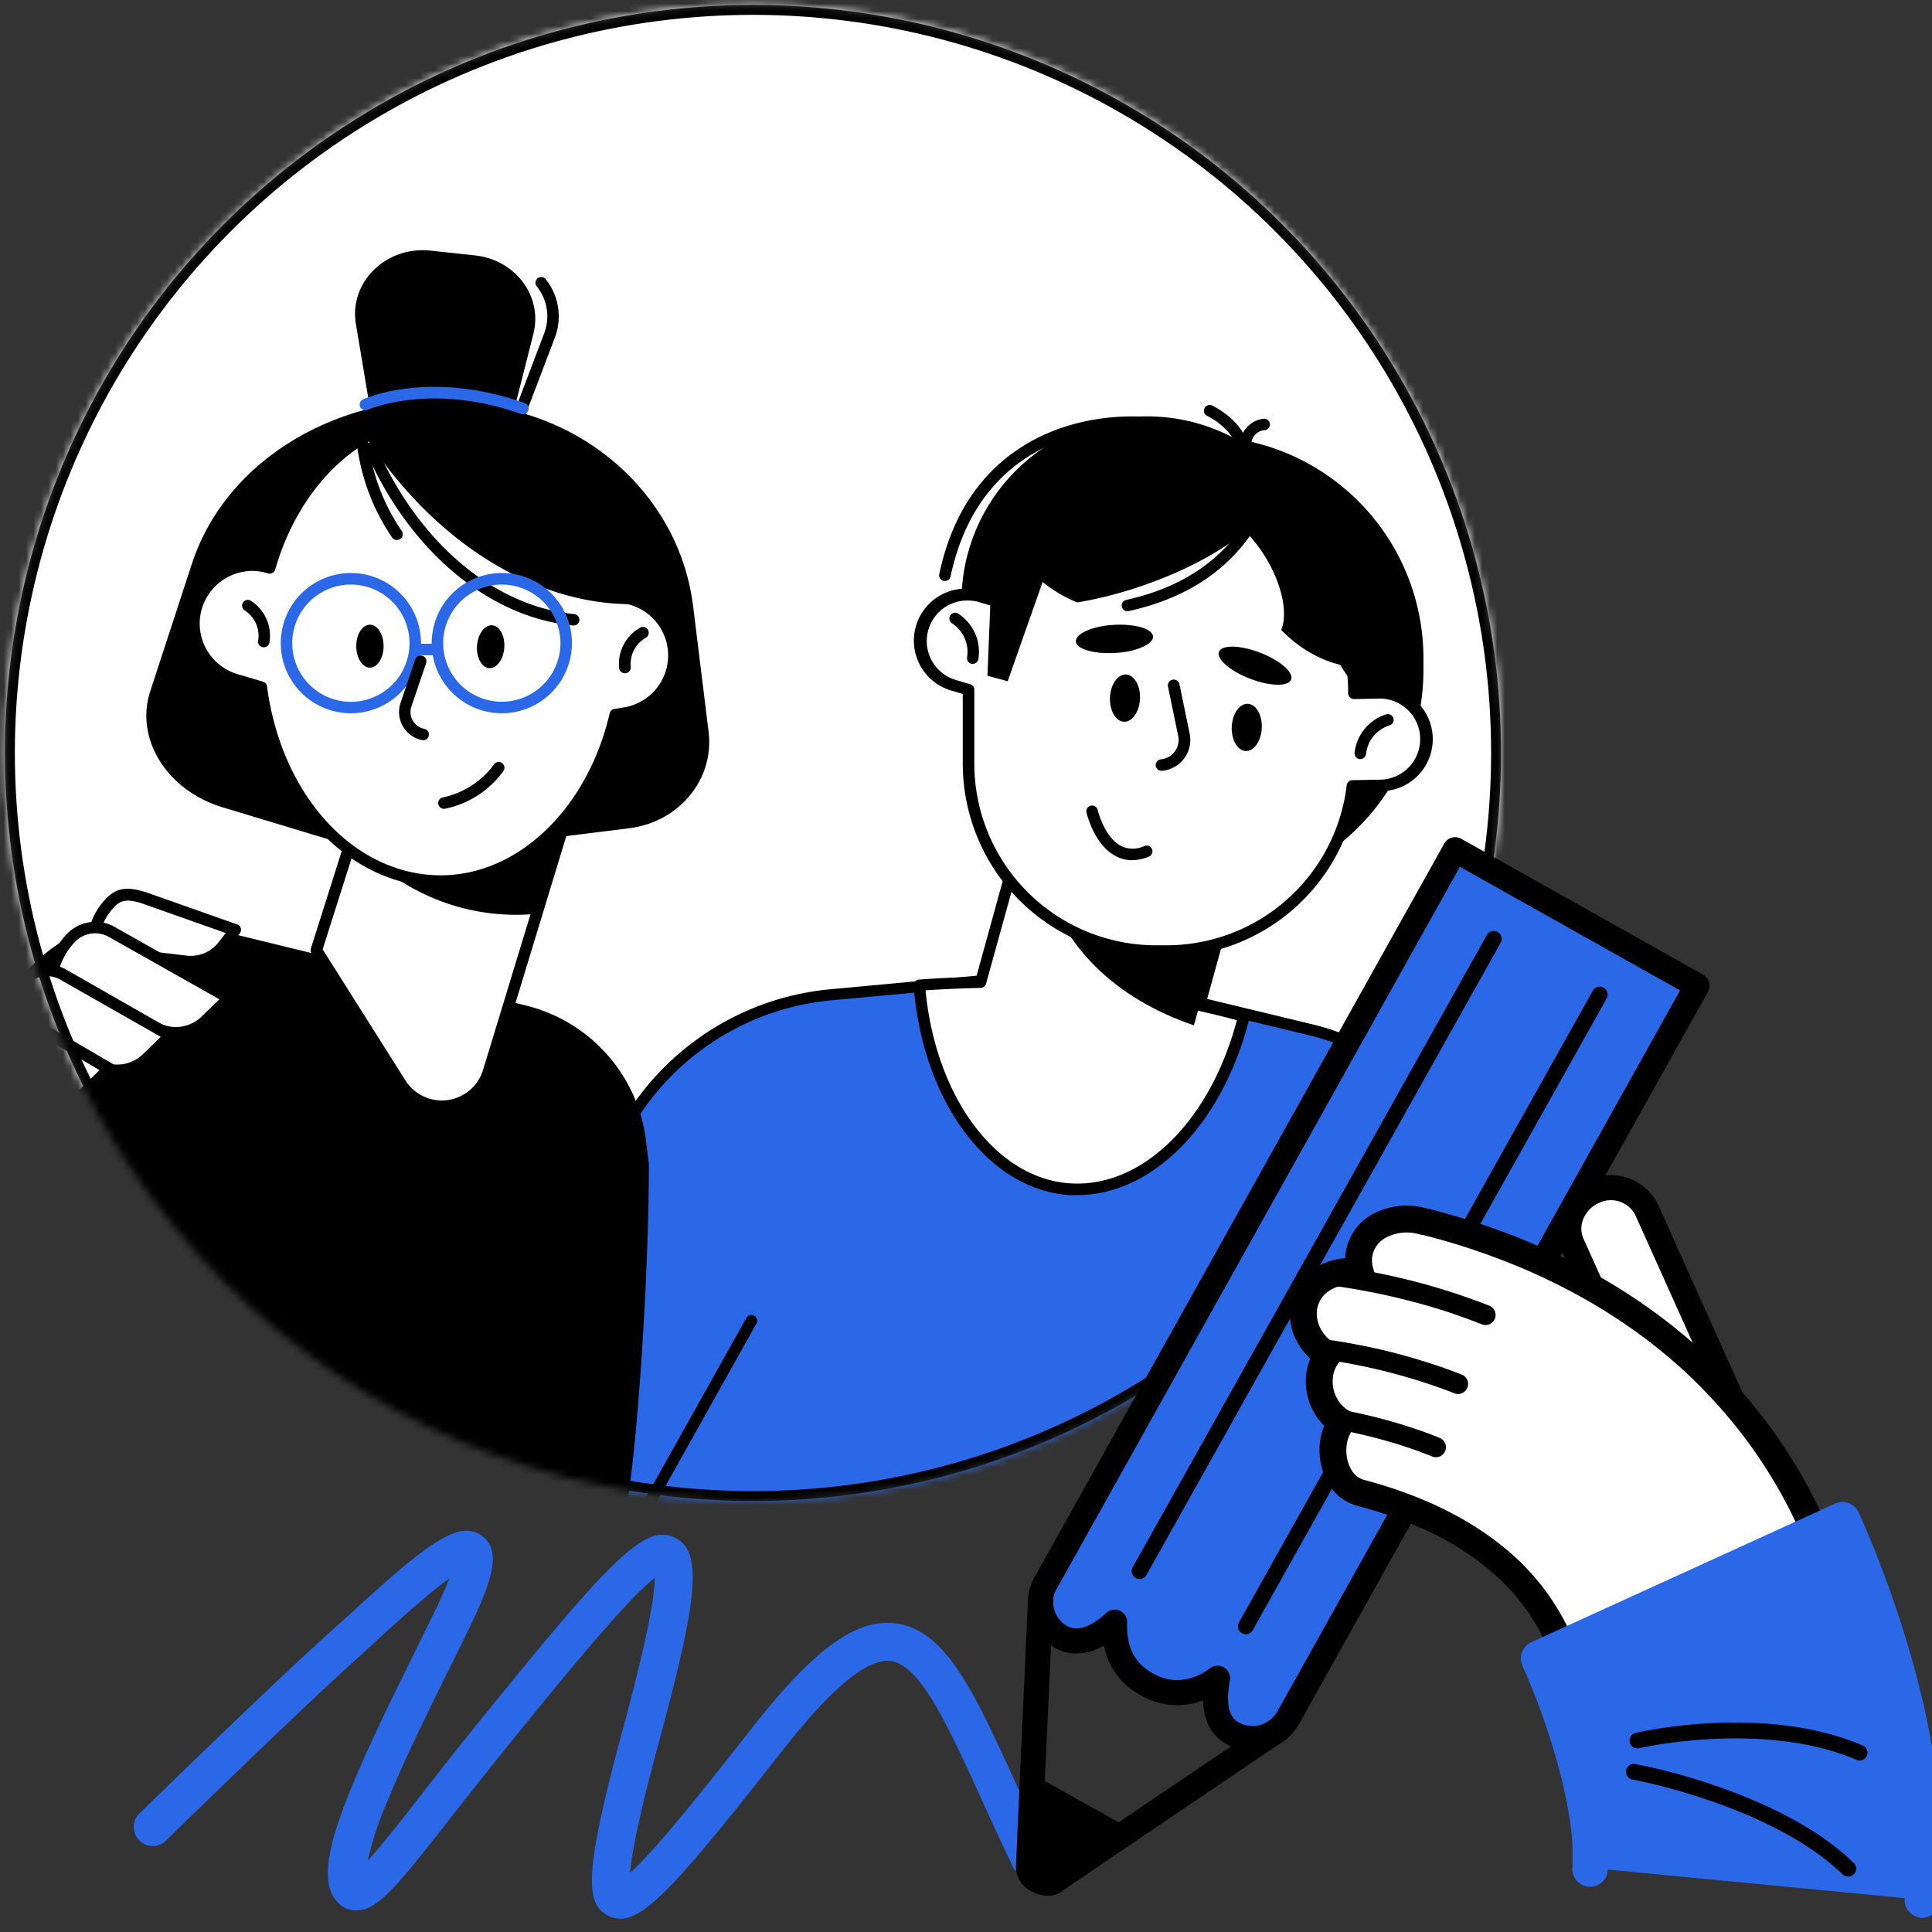 <svg xmlns="http://www.w3.org/2000/svg" fill="none" viewBox="0 0 260 260">
  <rect x="0" y="0" width="260" height="260" fill="#333333" stroke="none"/>
  <g clip-path="url(#4a)">
    <rect fill="#fff"/>
    <mask id="5b" width="202" height="202" x="0" y="0" maskUnits="userSpaceOnUse" style="mask-type:alpha">
      <circle cx="101.333" cy="101.333" r="100.667" fill="#D9D9D9"/>
    </mask>
    <g mask="url(#5b)">
      <path fill="#fff" d="M-53.792-50.492h359.76v262.393h-359.76z"/>
      <path fill="#2B68E8" d="m59.252 227.58 22.663-71.097a35.79 35.79 0 0 1 30.018-22.598l32.426-3.011 32.002 7.72a32.73 32.73 0 0 1 21.432 16.839l3.404 33.576S59.252 227.325 59.252 227.58"/>
      <path fill="#000" d="M69.192 189.773a.8.8 0 0 1-.278-.046.77.77 0 0 1-.493-.706.8.8 0 0 1 .053-.298l12.723-32.526a36.36 36.36 0 0 1 30.658-23.077l32.426-3.011a.7.7 0 0 1 .248 0l32.009 7.72a33.48 33.48 0 0 1 21.934 17.24.8.8 0 0 1 .077.271l3.413 33.576a.77.77 0 0 1-.168.567.76.76 0 0 1-.52.282.767.767 0 0 1-.849-.694l-3.397-33.43a31.93 31.93 0 0 0-20.845-16.314l-31.878-7.72-32.334 3.003a34.82 34.82 0 0 0-29.338 22.104L69.91 189.241a.77.77 0 0 1-.718.532"/>
      <path fill="#fff" d="m161.444 135.267 4.632-16.908-28.141-7.775-5.976 21.618c-2.779 0-5.52.154-8.238.355 1.189 14.993 9.42 26.721 20.19 27.462 10.476.718 20.003-9.196 23.485-23.262a132 132 0 0 0-5.952-1.49"/>
      <path fill="#000" d="M144.976 160.83h-1.12c-10.878-.772-19.672-12.592-20.907-28.172a.77.77 0 0 1 .71-.827c2.563-.193 5.158-.316 7.721-.355l5.813-21.061a.771.771 0 0 1 .95-.533l28.149 7.774a.773.773 0 0 1 .533.95l-4.455 16.128c1.946.448 3.668.88 5.243 1.321a.77.77 0 0 1 .456.354.77.77 0 0 1 .084.572c-3.536 14.213-12.963 23.849-23.177 23.849m-20.421-27.555c1.397 14.422 9.481 25.293 19.41 25.972 9.712.672 18.876-8.323 22.49-21.95a133 133 0 0 0-5.219-1.281.758.758 0 0 1-.49-.357.76.76 0 0 1-.082-.6l4.462-16.16-26.658-7.365-5.768 20.845a.77.77 0 0 1-.772.572 161 161 0 0 0-7.373.324"/>
      <path fill="#000" d="m160.672 137.984 5.404-19.626-17.873-4.941-7.566 5.134c2.37 8.748 9.365 15.812 20.035 19.433"/>
      <path fill="#000" d="M161.661 120.088a29.904 29.904 0 0 0 29.901-29.902v-1.59a29.9 29.9 0 0 0-51.045-21.144 29.9 29.9 0 0 0-8.758 21.144v1.59a29.9 29.9 0 0 0 29.902 29.902"/>
      <path fill="#000" d="M129.389 86.087c0 13.781 11.172 24.953 24.953 24.953s24.952-11.172 24.952-24.953v-5.103c0-13.781-11.171-24.953-24.952-24.953s-24.953 11.172-24.953 24.953z"/>
      <path fill="#000" d="M127.157 78.173a.6.6 0 0 1-.162 0 .77.77 0 0 1-.594-.91c1.629-7.675 5.335-13.419 11.025-17.07 5.96-3.861 14.097-5.112 21.779-3.413a.791.791 0 0 1 .263 1.435.8.8 0 0 1-.595.109c-7.288-1.621-14.993-.424-20.614 3.196-5.327 3.428-8.808 8.84-10.345 16.09a.77.77 0 0 1-.757.563"/>
      <path fill="#fff" d="m185.695 93.244-3.529.07v-.178a25.206 25.206 0 0 0-25.199-25.207h-1.421a25.21 25.21 0 0 0-21.972 12.854l-1.622-.486a6.229 6.229 0 0 0-7.34 8.962 6.22 6.22 0 0 0 3.796 2.982l1.938.57v9.968a25.2 25.2 0 0 0 7.384 17.824 25.2 25.2 0 0 0 17.824 7.384h1.42a25.216 25.216 0 0 0 25.023-22.22l3.937-.077a6.234 6.234 0 0 0 5.927-6.34 6.23 6.23 0 0 0-6.159-6.113z"/>
      <path fill="#000" d="M156.967 128.766h-1.421a26.02 26.02 0 0 1-18.362-7.618 26.02 26.02 0 0 1-7.618-18.361v-9.396l-1.382-.41a7 7 0 0 1-4.305-3.344 7 7 0 0 1 2.864-9.626 7 7 0 0 1 5.433-.447l1.034.308a26.04 26.04 0 0 1 22.336-12.716h1.421a26 26 0 0 1 25.964 25.37l2.748-.054a7.03 7.03 0 0 1 4.987 1.961 6.99 6.99 0 0 1 1.664 7.599 6.99 6.99 0 0 1-6.388 4.437l-3.274.062a25.975 25.975 0 0 1-25.701 22.235m-26.798-47.952a5.5 5.5 0 0 0-2.587.656 5.464 5.464 0 0 0-1.606 8.29 5.46 5.46 0 0 0 2.649 1.747l1.945.579a.77.77 0 0 1 .548.772v9.921a24.467 24.467 0 0 0 24.436 24.435h1.42a24.423 24.423 0 0 0 24.258-21.54.775.775 0 0 1 .772-.679l3.938-.077a5.46 5.46 0 0 0 5.177-5.552 5.456 5.456 0 0 0-5.378-5.357l-3.528.069a.777.777 0 0 1-.788-.772v-.178a24.46 24.46 0 0 0-24.427-24.435h-1.421a24.48 24.48 0 0 0-21.293 12.461.77.77 0 0 1-.896.363l-1.622-.487a5.7 5.7 0 0 0-1.597-.216"/>
      <path fill="#000" d="M183.447 93.044c-4.462-3.011-7.72-13.526-7.72-26.041v-.04c4.423 3.05 7.72 13.566 7.72 26.08M130.909 89.338h-.131a.77.77 0 0 1-.633-.888 4.56 4.56 0 0 0-2.007-4.548.77.77 0 0 1-.263-1.065.77.77 0 0 1 1.058-.263 6.11 6.11 0 0 1 2.733 6.13.776.776 0 0 1-.757.634M183.061 102.153h-.077a.76.76 0 0 1-.52-.282.77.77 0 0 1-.167-.567 6.1 6.1 0 0 1 4.269-5.172.776.776 0 0 1 .954.536.77.77 0 0 1-.537.953 4.55 4.55 0 0 0-3.15 3.861.77.77 0 0 1-.772.671M164.046 87.716c-.371.965 1.498 2.587 4.177 3.621 2.679 1.035 5.157 1.08 5.528.116s-1.498-2.587-4.177-3.621c-2.679-1.035-5.158-1.08-5.528-.116M144.792 86.327c.069 1.034 2.455 1.713 5.32 1.544 2.864-.17 5.126-1.197 5.056-2.232-.069-1.034-2.455-1.714-5.319-1.544s-5.127 1.197-5.057 2.231M156.341 103.728a.77.77 0 0 1-.811-.734.776.776 0 0 1 .734-.81 2.578 2.578 0 0 0 1.837-1.058 2.6 2.6 0 0 0 .456-2.077l-1.374-6.647a.78.78 0 0 1 .114-.593.78.78 0 0 1 .807-.34.8.8 0 0 1 .503.333.8.8 0 0 1 .12.283l1.374 6.655a4.172 4.172 0 0 1-2.003 4.449 4.15 4.15 0 0 1-1.641.531zM152.373 115.765a4.7 4.7 0 0 1-2.246-.564c-2.896-1.544-3.861-5.674-3.915-5.852a.776.776 0 0 1 .579-.926.773.773 0 0 1 .927.579s.865 3.644 3.135 4.841a3.65 3.65 0 0 0 3.181 0 .774.774 0 1 1 .563 1.444 6.3 6.3 0 0 1-2.224.478M147.887 62.632a48.3 48.3 0 0 0-12.793 6.338c.111.938.318 1.861.618 2.756 1.451 4.308 4.84 7.536 9.264 9.35a55 55 0 0 0 8.408-2.131c11.735-3.937 20.027-10.809 18.529-15.294s-12.29-4.957-24.026-1.02"/>
      <path fill="#000" d="M184.304 76.367c3.173 4.323 4.014 9.102 3.034 13.024-.911.25-1.845.402-2.787.456-4.54.27-8.802-1.668-12.129-5.072 1.196-2.919-.54-8.702-4.586-13.033-8.446-9.048 6.933-8.338 16.468 4.625M149.377 93.862c-.077 1.753.772 3.212 1.876 3.266s2.085-1.336 2.162-3.088-.772-3.212-1.884-3.266-2.076 1.335-2.154 3.088M165.767 97.799c-.077 1.76.773 3.219 1.877 3.266 1.104.046 2.084-1.336 2.161-3.088s-.772-3.212-1.884-3.258c-1.112-.047-2.077 1.328-2.154 3.08M167.351 62.385h-.047a.774.774 0 0 1-.725-.826c.224-3.513-4.061-5.559-4.108-5.582a.79.79 0 0 1-.408-.436.774.774 0 0 1 .77-1.04.8.8 0 0 1 .294.079c.217.1 5.282 2.51 4.996 7.08a.77.77 0 0 1-.772.725"/>
      <path fill="#000" d="M167.682 60.37h-.123a.774.774 0 0 1-.641-.888 3.51 3.51 0 0 1 3.212-3.134.774.774 0 0 1 .772.772.775.775 0 0 1-.772.772 1.96 1.96 0 0 0-1.745 1.845.77.77 0 0 1-.703.633M151.808 82.258a.77.77 0 0 1-.569-.17.78.78 0 0 1-.115-1.091.78.78 0 0 1 .522-.283c6.948-1.545 12.222-4.903 15.611-9.952a.77.77 0 0 1 1.073-.209.774.774 0 0 1 .217 1.073c-3.629 5.405-9.195 8.949-16.568 10.593a.6.6 0 0 1-.171.039M133.566 74.15l-.68 16.8 2.726.727 6.809-19.356zM84.984 207.329a.77.77 0 0 1-.386-.1.77.77 0 0 1-.286-1.05l16.139-28.828a.775.775 0 0 1 1.344.772l-16.14 28.828a.77.77 0 0 1-.671.378M180.861 189.449a.77.77 0 0 1-.772-.772v-12.353a.774.774 0 0 1 1.318-.546.77.77 0 0 1 .226.546v12.353a.77.77 0 0 1-.772.772M84.005 204.475c1.706-7.766 3.353-33.401 3.315-47.838l-.379-3.089a21.44 21.44 0 0 0-16.213-18.243l-45.937-11.233a21.45 21.45 0 0 0-21.208 6.678l-27.686 58.676z"/>
      <path fill="#fff" d="m42.548 127.871 11.326 17.935a6.6 6.6 0 0 0 2.777 2.447 6.577 6.577 0 0 0 9.066-4.045l12.832-42.101-25.278-8.02z"/>
      <path fill="#000" d="M59.426 149.643a7.27 7.27 0 0 1-6.176-3.428l-11.326-17.958a.77.77 0 0 1-.078-.649l10.716-33.792a.77.77 0 0 1 .386-.448.77.77 0 0 1 .588-.054l25.284 8.021a.77.77 0 0 1 .502.965l-12.84 42.17a7.27 7.27 0 0 1-6.052 5.134 7 7 0 0 1-1.004.039m-16.005-21.88 11.133 17.626a5.8 5.8 0 0 0 8.662 1.326 5.8 5.8 0 0 0 1.792-2.731l12.615-41.375-23.818-7.558z"/>
      <path fill="#000" d="m48.477 114.059 6.338-19.973 23.764 7.535-6.786 21.394a28.83 28.83 0 0 1-23.316-8.956"/>
      <path fill="#000" d="m58.622 53.746 6.385.772C79.884 56.34 91.534 67.473 93.272 81.54l2.092 16.985c.772 6.346-3.977 12.105-10.693 12.939l-25.756 3.196z"/>
      <path fill="#000" d="m70.582 54.332-7.427-.517C45.854 52.595 30.46 61.69 25.82 75.881L20.22 93.02c-2.1 6.4 2.24 13.364 9.736 15.626l28.75 8.686z"/>
      <path fill="#000" d="M68.026 61.498a.8.8 0 0 1-.27-.046.77.77 0 0 1-.447-.996l5.936-15.627a6.43 6.43 0 0 0-1.018-6.3.772.772 0 1 1 1.235-.926 8.02 8.02 0 0 1 1.227 7.774l-5.936 15.627a.77.77 0 0 1-.727.494"/>
      <path fill="#000" d="m67.717 60.941 4.069-16.02c1.266-5.018-2.402-9.96-7.837-10.546l-6.014-.649c-6-.648-10.994 4.277-10.037 9.898l3.088 18.429z"/>
      <path fill="#fff" d="M26.428 81.678a7.866 7.866 0 0 1 9.774-5.288l.131.039c3.444-11.96 12.438-20.49 22.992-20.49 11.666 0 21.424 10.445 23.887 24.412a7.86 7.86 0 0 1 6.037 12.417 7.85 7.85 0 0 1-5.103 3.178l-1.343.224c-3.011 12.947-12.352 22.389-23.478 22.389-12.136 0-22.204-11.279-24.15-26.087l-3.45-1.027a7.86 7.86 0 0 1-5.297-9.767"/>
      <path fill="#000" d="M59.325 119.339c-12.268 0-22.653-11.017-24.846-26.25l-2.98-.88a8.625 8.625 0 0 1-5.805-10.731 8.616 8.616 0 0 1 10.113-5.968c3.783-12.19 13.126-20.328 23.518-20.328 11.75 0 21.778 10.036 24.535 24.466a8.67 8.67 0 0 1 7.512 7.15 8.65 8.65 0 0 1-7.095 9.928l-.85.139c-3.265 13.256-13.085 22.474-24.103 22.474M33.947 76.83a7.13 7.13 0 0 0-6.779 5.072 7.094 7.094 0 0 0 4.771 8.81l3.46 1.026a.77.77 0 0 1 .54.641c1.938 14.731 11.766 25.416 23.386 25.416 10.4 0 19.74-8.963 22.72-21.795a.77.77 0 0 1 .626-.587l1.35-.224a7.088 7.088 0 0 0-.848-14.066.77.77 0 0 1-.726-.633c-2.424-13.782-12.152-23.78-23.162-23.78-9.874 0-18.814 8.014-22.25 19.935a.78.78 0 0 1-.37.463.77.77 0 0 1-.587.062l-.139-.039a7 7 0 0 0-1.992-.3"/>
      <path fill="#000" d="M48.547 57.745a20 20 0 0 1 11.095-3.466c12.013 0 22.058 11.341 24.59 26.52a7.6 7.6 0 0 1 2.316.47c-14.144.711-28.559-8.376-38-23.524"/>
      <path fill="#000" d="M77.152 84.172h-.078c-11.387-1.12-22.072-10.144-27.878-23.555a.775.775 0 0 1 1.42-.618C56.199 72.892 66.398 81.57 77.23 82.636a.773.773 0 1 1-.077 1.544z"/>
      <path fill="#000" d="M53.402 72.67a.77.77 0 0 1-.632-.333 28.45 28.45 0 0 1-4.887-14.097.774.774 0 1 1 1.544-.132 26.9 26.9 0 0 0 4.632 13.341.773.773 0 0 1-.657 1.22M35.507 87.107h-.131a.77.77 0 0 1-.634-.888 4.08 4.08 0 0 0-1.79-4.061.772.772 0 0 1 .212-1.408.77.77 0 0 1 .582.088 5.62 5.62 0 0 1 2.518 5.635.77.77 0 0 1-.757.634M84.092 90.604a.77.77 0 0 1-.772-.672 5.61 5.61 0 0 1 2.849-5.474.779.779 0 0 1 .772 1.351 4.06 4.06 0 0 0-2.061 3.93.77.77 0 0 1-.672.857z"/>
      <path fill="#2B68E8" d="M67.533 95.985a9.435 9.435 0 1 1 9.434-9.435 9.44 9.44 0 0 1-9.434 9.435m0-17.318a7.893 7.893 0 0 0-7.739 9.433 7.892 7.892 0 0 0 15.629-1.55 7.9 7.9 0 0 0-7.89-7.883M47.22 95.985a9.435 9.435 0 1 1 9.434-9.435 9.44 9.44 0 0 1-9.434 9.435m0-17.318a7.89 7.89 0 1 0 7.89 7.883 7.897 7.897 0 0 0-7.89-7.883"/>
      <path fill="#2B68E8" d="M58.314 88.179h-1.769a.772.772 0 0 1 0-1.544h1.768a.772.772 0 0 1 0 1.544"/>
      <path fill="#000" d="M67.863 87.16c-.108 1.59-1.019 2.818-2.03 2.749-1.011-.07-1.745-1.413-1.637-3.004s1.027-2.825 2.038-2.756 1.737 1.42 1.63 3.011M51.62 86.96c0 1.59-.826 2.887-1.838 2.887-1.011 0-1.837-1.297-1.837-2.888s.818-2.887 1.837-2.887 1.838 1.289 1.838 2.887M59.756 108.847a.774.774 0 0 1-.66-1.198.77.77 0 0 1 .49-.331 11.52 11.52 0 0 0 6.856-4.385.77.77 0 0 1 1.31-.049.76.76 0 0 1 .115.599.8.8 0 0 1-.128.283 12.82 12.82 0 0 1-7.836 5.065zM56.861 99.575a.7.7 0 0 1-.178 0 3.86 3.86 0 0 1-2.964-3.404 3.9 3.9 0 0 1 .185-1.584l1.976-5.837a.78.78 0 0 1 .981-.486.773.773 0 0 1 .486.98l-1.984 5.845a2.32 2.32 0 0 0 .17 1.86 2.31 2.31 0 0 0 1.498 1.12.776.776 0 1 1-.17 1.544z"/>
      <path fill="#2B68E8" d="M70.38 55.753a.8.8 0 0 1-.255-.038c-12.098-4.309-20.505-.618-20.59-.588a.774.774 0 0 1-1.064-.365.77.77 0 0 1 .431-1.04c.363-.162 9.063-3.976 21.74.533a.772.772 0 0 1-.262 1.498"/>
      <path fill="#fff" d="m16.446 128.326-4.17 3.691.24-5.158a8.28 8.28 0 0 1 2.27-5.319c1.227-1.282 2.316-1.413 4.701-.664l12.176 4.292-1.66 2.116a5.51 5.51 0 0 1-4.98 2.069z"/>
      <path fill="#000" d="M12.276 132.788a.7.7 0 0 1-.332-.077.77.77 0 0 1-.44-.772l.239-5.15a9.03 9.03 0 0 1 2.486-5.821c1.599-1.675 3.158-1.598 5.49-.872l12.198 4.308a.764.764 0 0 1 .501.874.8.8 0 0 1-.154.33l-1.66 2.116a6.299 6.299 0 0 1-5.675 2.354l-8.23-.988-3.913 3.467a.77.77 0 0 1-.51.231m4.887-11.58a2.3 2.3 0 0 0-1.815.887 7.43 7.43 0 0 0-2.06 4.826l-.155 3.327 2.803-2.478a.77.77 0 0 1 .601-.193l8.578 1.027a4.73 4.73 0 0 0 4.277-1.768l.996-1.274-11.156-3.938a7.4 7.4 0 0 0-2.069-.44z"/>
      <path fill="#fff" d="m11.481 134.271-4.949 4.377.278-6.115a9.85 9.85 0 0 1 2.703-6.323 4.55 4.55 0 0 1 5.582-.772l15.703 8.871-3.088 3.088a5.72 5.72 0 0 1-6.1 1.244z"/>
      <path fill="#000" d="M23.664 139.752a6.5 6.5 0 0 1-2.371-.448l-9.627-4.099-4.587 4.053a.77.77 0 0 1-.841.118.78.78 0 0 1-.44-.728l.278-6.122a10.68 10.68 0 0 1 2.91-6.817 5.29 5.29 0 0 1 6.532-.919l15.696 8.863a.77.77 0 0 1 .162 1.22l-3.088 3.088a6.5 6.5 0 0 1-4.625 1.791m-12.184-6.253a.7.7 0 0 1 .31.061l10.09 4.316a4.95 4.95 0 0 0 5.258-1.081l2.385-2.316-14.815-8.361a3.765 3.765 0 0 0-4.632.648 9.1 9.1 0 0 0-2.487 5.829l-.193 4.293 3.583-3.173a.77.77 0 0 1 .501-.216"/>
      <path fill="#fff" d="m4.965 140.038-4.949 4.378.278-6.115a9.84 9.84 0 0 1 2.702-6.323 4.53 4.53 0 0 1 5.574-.772l14.322 8.161-3.088 3.049a5.71 5.71 0 0 1-6.1 1.243z"/>
      <path fill="#000" d="M.016 145.188a.776.776 0 0 1-.772-.803l.278-6.123a10.68 10.68 0 0 1 2.91-6.817 5.31 5.31 0 0 1 6.532-.926l14.283 8.16a.77.77 0 0 1 .342.922.8.8 0 0 1-.187.298l-3.088 3.05a6.51 6.51 0 0 1-6.949 1.412l-8.276-3.427-4.632 4.061a.78.78 0 0 1-.44.193m4.95-5.922a.8.8 0 0 1 .3.054l8.717 3.606a4.96 4.96 0 0 0 5.265-1.074l2.386-2.316L8.2 131.885a3.753 3.753 0 0 0-4.632.649 9.1 9.1 0 0 0-2.486 5.821l-.193 4.3 3.582-3.173a.77.77 0 0 1 .494-.216"/>
      <path fill="#fff" d="m-1.228 145.512-4.949 4.385.278-6.122a9.86 9.86 0 0 1 2.703-6.316 4.55 4.55 0 0 1 5.582-.772l12.306 7.188-3.088 3.05a5.72 5.72 0 0 1-6.1 1.243z"/>
      <path fill="#000" d="M-6.177 150.646a.7.7 0 0 1-.331-.077.77.77 0 0 1-.44-.772l.278-6.115a10.62 10.62 0 0 1 2.918-6.817 5.27 5.27 0 0 1 6.524-.926l12.306 7.18a.77.77 0 0 1 .379.571.77.77 0 0 1-.224.649l-3.088 3.088a6.507 6.507 0 0 1-6.948 1.405l-6.255-2.455-4.632 4.069a.77.77 0 0 1-.487.2m6.27-13.85a3.78 3.78 0 0 0-2.734 1.173 9.06 9.06 0 0 0-2.485 5.822l-.193 4.292 3.582-3.173a.78.78 0 0 1 .772-.139l6.702 2.633a4.95 4.95 0 0 0 5.273-1.073l2.393-2.317-11.434-6.67a3.75 3.75 0 0 0-1.884-.525z"/>
      <path fill="#fff" d="M13.813 190.021a.76.76 0 0 1-.718-.485.77.77 0 0 1 .008-.588l6.508-15.063a.773.773 0 1 1 1.413.61l-6.5 15.063a.77.77 0 0 1-.71.463"/>
      <circle cx="101.333" cy="101.333" r="100" stroke="#000" stroke-width="1.333"/>
    </g>
    <path fill="#2B68E8" d="M83.485 258.211a3.6 3.6 0 0 1-1.616-.399c-3.001-1.511-3.418-5.235 1.757-24.37 3.476-12.832 4.49-18.608 4.49-21.091-3.964 3.023-13.468 14.794-20.676 23.709-2.424 3.003-4.656 5.866-6.631 8.361-7.176 9.211-9.8 12.414-12.537 12.665-.462.048-.928 0-1.37-.141a3.35 3.35 0 0 1-1.196-.683c-4.18-3.711.122-13.764 10.261-34.243.91-1.84 1.79-3.622 2.597-5.294a65 65 0 0 0 1.924-4.322c-2.956 2.11-7.407 6.181-9.62 8.22-.974.894-1.859 1.698-2.564 2.348-7.055 6.258-26.005 24.756-26.197 24.943a2.57 2.57 0 0 1-1.738.509 2.57 2.57 0 0 1-2.366-2.433 2.58 2.58 0 0 1 .551-1.73c.782-.765 19.239-18.781 26.383-25.084.712-.643 1.571-1.422 2.527-2.29 9.715-8.889 14.294-12.542 17.43-10.188 2.623 1.968 1.366 5.994-1.687 12.298a962 962 0 0 1-2.616 5.319c-2.867 5.789-6.118 12.394-8.388 17.926a46 46 0 0 0-2.72 8.155c1.925-2.096 4.778-5.743 7.382-9.088 1.982-2.541 4.232-5.429 6.689-8.464 18.482-22.872 23.22-28.005 27.364-25.876 3.847 1.981 2.75 9.005-2.335 27.812-2.719 10.053-3.597 14.915-3.783 17.257 3.738-3.319 11.543-13.321 16.545-19.669 8.125-10.375 13.833-14.537 19.091-13.913 6.811.811 10.575 9.069 16.283 21.56a483 483 0 0 0 3.97 8.548 2.59 2.59 0 0 1 .319 2.096 2.57 2.57 0 0 1-2.409 1.879 2.56 2.56 0 0 1-1.947-.828 2.6 2.6 0 0 1-.549-.934 489 489 0 0 1-4.008-8.632c-4.63-10.137-8.285-18.144-12.261-18.614-3.091-.373-7.965 3.66-14.487 11.989-13.256 16.878-18.251 22.692-21.862 22.692M142.752 220.274c2.566 1.428 5.342-.142 7.247-1.975-.102 2.914.641 6.278 4.31 8.362s7.323.881 9.542-.804c-.532 2.778-.539 5.975 2.072 7.442a5.52 5.52 0 0 0 4.087.469 5.53 5.53 0 0 0 3.281-2.489l55.087-98.634-32.558-18.299-55.209 98.853a5.394 5.394 0 0 0 2.141 7.075"/>
    <path fill="#000" d="M168.527 235.652a6.9 6.9 0 0 1-3.418-.887c-2.065-1.151-3.136-3.145-3.207-5.93a10.3 10.3 0 0 1-3.469.643 10.05 10.05 0 0 1-4.945-1.344 9.585 9.585 0 0 1-4.925-6.664 7.7 7.7 0 0 1-3.707 1.055 5.85 5.85 0 0 1-2.924-.772 7.1 7.1 0 0 1-3.315-4.271 6.75 6.75 0 0 1 .532-5.1l55.209-98.853a1.67 1.67 0 0 1 1.663-.851c.22.025.433.094.626.202l32.565 18.298a1.68 1.68 0 0 1 .846 1.671c-.027.22-.096.433-.204.626l-55.088 98.633a7.175 7.175 0 0 1-6.239 3.544m-4.675-11.487a1.675 1.675 0 0 1 1.301.611 1.7 1.7 0 0 1 .359 1.396c-.859 4.502.719 5.358 1.238 5.647a3.6 3.6 0 0 0 1.777.457 3.847 3.847 0 0 0 3.302-1.821l54.267-97.167-29.628-16.639-54.382 97.379a3.33 3.33 0 0 0-.224 2.528 3.66 3.66 0 0 0 1.712 2.245 2.5 2.5 0 0 0 1.282.341c1.168 0 2.617-.753 3.983-2.059a1.686 1.686 0 0 1 2.847 1.287c-.115 3.267.981 5.435 3.45 6.818a6.67 6.67 0 0 0 3.297.913 7.47 7.47 0 0 0 4.399-1.589 1.7 1.7 0 0 1 1.02-.347"/>
    <path fill="#000" d="M167.654 219.933a1.04 1.04 0 0 1-.519-.141 1.06 1.06 0 0 1-.502-.64 1.07 1.07 0 0 1 .098-.808l47.629-85.023q.102-.186.268-.317a1.04 1.04 0 0 1 1.175-.089 1.08 1.08 0 0 1 .505.642 1.06 1.06 0 0 1-.095.812l-47.629 85.017a1.06 1.06 0 0 1-.93.547M153.36 212.497a1.1 1.1 0 0 1-.52-.135 1.07 1.07 0 0 1-.404-1.453l47.629-85.018a1.08 1.08 0 0 1 .639-.557 1.06 1.06 0 0 1 1.168.371 1.06 1.06 0 0 1 .203.824 1.05 1.05 0 0 1-.157.404l-47.628 85.018a1.057 1.057 0 0 1-.93.546M141.041 255.128a4.7 4.7 0 0 1-2.155-.566 3.684 3.684 0 0 1-2.168-3.299c.052-1.486 1.571-34.797 1.636-36.212a1.69 1.69 0 0 1 1.757-1.543 1.69 1.69 0 0 1 1.609 1.697c0 .341-1.539 33.665-1.635 36.09.244.243.558.403.898.457 2.392-1.673 28.973-19.631 30.141-20.415a1.675 1.675 0 0 1 2.334.456 1.693 1.693 0 0 1-.455 2.342c-8.125 5.486-29.378 19.855-30.18 20.44a2.93 2.93 0 0 1-1.782.553"/>
    <path fill="#000" d="M138.322 251.469c-.052 1.492 2.449 2.611 3.431 1.891.365-.27 4.86-3.415 10.337-7.242l-13.044-7.326c-.391 6.65-.705 12.117-.724 12.677"/>
    <path fill="#fff" d="m221.626 162.843 11.498 25.593-10.049 4.534-11.498-25.593a5.55 5.55 0 0 1 .078-4.069 5.53 5.53 0 0 1 2.83-2.917 5.5 5.5 0 0 1 4.053-.189 5.53 5.53 0 0 1 3.088 2.641"/>
    <path fill="#000" d="M209.601 166.747q.149.686.437 1.325l11.485 25.593a1.7 1.7 0 0 0 .939.883 1.68 1.68 0 0 0 2.167-.982 1.7 1.7 0 0 0-.041-1.291l-11.498-25.592a3.34 3.34 0 0 1 0-2.676 3.98 3.98 0 0 1 2.065-2.103 3.67 3.67 0 0 1 2.798-.201 3.68 3.68 0 0 1 2.127 1.834l11.505 25.587a1.685 1.685 0 0 0 1.583.993 1.68 1.68 0 0 0 1.521-1.087 1.69 1.69 0 0 0-.039-1.289l-11.498-25.593a7.041 7.041 0 0 0-9.382-3.319 7.28 7.28 0 0 0-3.79 3.859 6.75 6.75 0 0 0-.379 4.059"/>
    <path fill="#fff" d="M244.052 210.516a1.56 1.56 0 0 0 .917-1.151 3.08 3.08 0 0 0-.186-1.929l-.314-.753q-.162-.368-.392-.901a60 60 0 0 0-.551-1.215 67 67 0 0 0-3.963-7.32 68 68 0 0 0-11.742-14.098 81 81 0 0 0-5.131-4.297 78 78 0 0 0-10.851-6.863 89 89 0 0 0-9.888-4.412 99 99 0 0 0-7.112-2.341l-2.007-.554-.712-.186a3 3 0 0 0-.353-.064l-.455-.116a7.8 7.8 0 0 0-5.547.592 5.332 5.332 0 0 0-2.854 3.82 5.5 5.5 0 0 0 .179 2.502l-.179-.032a6.87 6.87 0 0 0-5.131 1.081 5.4 5.4 0 0 0-1.625 1.74 5.4 5.4 0 0 0-.722 2.273 6.03 6.03 0 0 0 .802 3.512 6.73 6.73 0 0 0 2.482 2.508 5.8 5.8 0 0 0-1.103 2.74 6.57 6.57 0 0 0 .602 3.718 6.03 6.03 0 0 0 2.341 2.573 6.4 6.4 0 0 0-1.052 2.573 7.05 7.05 0 0 0 .642 4.502 4.7 4.7 0 0 0 2.918 2.489s.57.148 1.417.392a57.47 57.47 0 0 1 5.996 2.072l.943.398.346.161q.125.049.257.077l.295.135.833.386c.712.348 1.712.856 2.854 1.505a41 41 0 0 1 3.681 2.38 36 36 0 0 1 3.649 3.075 32 32 0 0 1 3.04 3.428 31 31 0 0 1 2.18 3.306c.577 1.016.994 1.929 1.283 2.534.147.315.243.573.32.746l.109.264c.257.643 1.2.855 2.136.514z"/>
    <path fill="#000" d="M177.704 193.62a8.3 8.3 0 0 1 .513-1.756 8 8 0 0 1-1.648-2.29 8.38 8.38 0 0 1-.77-4.74c.091-.688.272-1.36.539-2a8.7 8.7 0 0 1-1.7-2.123 7.87 7.87 0 0 1-1.026-4.547 7.27 7.27 0 0 1 3.104-5.339 8.53 8.53 0 0 1 4.303-1.499q.02-.44.096-.874a7.16 7.16 0 0 1 1.282-3.021 7.1 7.1 0 0 1 2.496-2.125 9.68 9.68 0 0 1 6.829-.752l.36.09.468.096.705.187a100.553 100.553 0 0 1 9.299 2.952 89 89 0 0 1 10.094 4.502 79 79 0 0 1 11.101 7.024 73 73 0 0 1 5.278 4.399 64 64 0 0 1 4.764 4.805 68.5 68.5 0 0 1 11.364 17.173l.18.386c.147.315.275.598.397.875l.706 1.659c.41.957.509 2.02.282 3.036a3.316 3.316 0 0 1-2.046 2.412l-31.673 11.764c-1.847.676-3.771 0-4.406-1.511l-.096-.232c-.039-.077-.071-.167-.116-.263-.045-.097-.109-.277-.179-.425-.321-.682-.699-1.486-1.219-2.393a30 30 0 0 0-2.046-3.113 29 29 0 0 0-2.873-3.216 33 33 0 0 0-3.45-2.913 40 40 0 0 0-3.514-2.271c-1.077-.643-2.026-1.093-2.738-1.441l-.936-.437a4 4 0 0 1-.411-.148l-1.231-.534a63 63 0 0 0-2.848-1.074 53 53 0 0 0-2.956-.932 40 40 0 0 0-1.385-.38 6.458 6.458 0 0 1-4.053-3.402 8.3 8.3 0 0 1-.763-2.129 9 9 0 0 1-.077-3.48m14.827 8.644 1.385.644c.763.373 1.783.887 2.956 1.556a43 43 0 0 1 3.848 2.489 37 37 0 0 1 3.848 3.216 34 34 0 0 1 3.206 3.628 32 32 0 0 1 2.302 3.505 31 31 0 0 1 1.353 2.657c.116.238.199.45.263.604h.052l31.474-11.693a1.44 1.44 0 0 0-.102-.733l-.699-1.64a26 26 0 0 0-.359-.779l-.18-.392a64 64 0 0 0-3.848-7.127 65 65 0 0 0-6.906-9.165 74 74 0 0 0-4.489-4.56 74 74 0 0 0-5.035-4.194 76 76 0 0 0-10.6-6.702 85 85 0 0 0-9.684-4.316 96 96 0 0 0-6.971-2.303l-1.975-.54-.692-.18-.154-.032h-.103l-.545-.135a6.05 6.05 0 0 0-4.271.431 3.551 3.551 0 0 0-1.924 2.528 3.7 3.7 0 0 0 .122 1.678l.859 2.805-3.059-.534a5.11 5.11 0 0 0-3.796.778 3.6 3.6 0 0 0-1.099 1.167 3.7 3.7 0 0 0-.492 1.528c-.062.86.137 1.719.571 2.463a4.9 4.9 0 0 0 1.821 1.846l1.751 1.017-1.218 1.627a4 4 0 0 0-.757 1.891 4.8 4.8 0 0 0 .442 2.695 4.2 4.2 0 0 0 1.629 1.814l1.687.99-1.122 1.602a4.6 4.6 0 0 0-.757 1.846 5.5 5.5 0 0 0 .038 2.09c.092.427.239.84.436 1.229a2.95 2.95 0 0 0 1.77 1.582c.065 0 .642.161 1.469.399.641.18 1.834.54 3.149.997s2.482.919 3.052 1.151l.937.399.308.141z"/>
    <path fill="#000" d="M178.409 172.002a1.35 1.35 0 0 0 1.122 1.049l.892.128c.513.078 1.321.2 2.289.373 2.116.361 4.624.907 6.881 1.486s4.682 1.287 6.759 2.045c.847.296 1.623.579 2.194.804l.846.322a1.347 1.347 0 0 0 1.747-1.816 1.36 1.36 0 0 0-.785-.705l-.84-.328a93 93 0 0 0-2.277-.824 87 87 0 0 0-6.977-2.109 99 99 0 0 0-7.086-1.537c-.994-.174-1.821-.303-2.36-.386l-.898-.129a1.356 1.356 0 0 0-1.526 1.151q-.03.24.019.476M177.184 181.914a1.35 1.35 0 0 0 1.123 1.048l.846.129a78.616 78.616 0 0 1 15.846 4.129l.744.29a1.35 1.35 0 0 0 1.707-1.819 1.4 1.4 0 0 0-.305-.43 1.4 1.4 0 0 0-.446-.279l-.731-.283a81 81 0 0 0-1.995-.727 89 89 0 0 0-6.143-1.859 84 84 0 0 0-6.272-1.363c-.815-.148-1.501-.251-2.007-.335l-.866-.122a1.34 1.34 0 0 0-1.492.976c-.057.21-.062.432-.015.645zM179.39 191.414a1.35 1.35 0 0 0 1.071 1.042s.802.148 1.969.405c1.373.302 2.931.695 4.278 1.081 1.346.385 2.885.887 4.162 1.35 1.103.405 1.827.695 1.834.701a1.34 1.34 0 0 0 1.786-.729 1.36 1.36 0 0 0-.321-1.488 1.3 1.3 0 0 0-.452-.285s-.782-.321-1.924-.739a70 70 0 0 0-8.779-2.528c-1.212-.27-2.014-.418-2.046-.425a1.35 1.35 0 0 0-1.214.386c-.155.16-.268.356-.33.57a1.36 1.36 0 0 0-.021.659z"/>
    <path fill="#2B68E8" d="m213.982 251.366 44.724 4.303s0-.258.064-.74c0-.238.051-.534.077-.888.025-.353.038-.72.064-1.157s0-.914.058-1.441c.057-.527 0-1.055 0-1.64v-1.84c0-.643 0-1.286-.071-1.994a82 82 0 0 0-.943-8.895 98 98 0 0 0-1.923-9.346 140 140 0 0 0-5.131-16.079 156 156 0 0 0-2.084-5.146l-.641-1.492-.244-.553-40.889 18.691.128.289c.097.206.225.508.398.894.34.804.84 2.007 1.411 3.48a97 97 0 0 1 3.444 10.819c.48 1.929.852 3.775 1.109 5.422.225 1.382.377 2.776.455 4.174v2.939c0 .058-.006.2-.006.2"/>
    <path fill="#2B68E8" d="M258.487 258.062a2.4 2.4 0 0 1-2.168-2.573l.142-1.576.115-2.515v-3.859c0-.463 0-.939-.058-1.402-.152-2.9-.456-5.79-.91-8.657a104 104 0 0 0-1.867-9.134 138 138 0 0 0-5.008-15.79 126 126 0 0 0-1.969-4.85l-36.554 16.723c.289.701.642 1.576 1.039 2.573a97 97 0 0 1 3.534 11.095 67 67 0 0 1 1.154 5.628q.359 2.196.481 4.419v3.126l-.032.341a2.41 2.41 0 0 1-1.656 2.186 2.4 2.4 0 0 1-2.621-.794 2.43 2.43 0 0 1-.494-1.83v-.18a.2.2 0 0 1 0-.051v-1.653a1 1 0 0 1 0-.161v-.36a3 3 0 0 0 0-.348v-.038a36 36 0 0 0-.424-3.917 66 66 0 0 0-1.07-5.204 94 94 0 0 0-3.348-10.542c-.641-1.595-1.129-2.811-1.379-3.396l-.506-1.151a2.397 2.397 0 0 1 1.192-3.171l40.883-18.653a2.4 2.4 0 0 1 1.835-.063 2.4 2.4 0 0 1 1.339 1.26l.244.546.641 1.493c.488 1.144 1.283 2.965 2.123 5.242a143 143 0 0 1 5.188 16.35c.802 3.216 1.462 6.432 1.924 9.551.485 3.034.808 6.091.968 9.159 0 .508.045 1.016.058 1.512v4.18l-.122 2.618a.3.3 0 0 0 0 .077l-.141 1.641a2.4 2.4 0 0 1-2.604 2.174z"/>
    <path fill="#000" d="M248.368 252.478a1.064 1.064 0 0 0 1.415-1.138 1.06 1.06 0 0 0-.319-.637c-4.226-4.091-10.466-7.583-18.552-10.368a81 81 0 0 0-10.902-2.959 1.066 1.066 0 0 0-1.015 1.64c.146.228.374.391.636.457.186 0 18.777 3.505 28.333 12.761.116.109.253.193.404.244M220.016 235.215c.191.071.398.085.596.039.167-.039 16.841-3.814 29.371 1.64a1.064 1.064 0 0 0 1.288-1.339 1.07 1.07 0 0 0-.441-.591c-13.191-5.737-29.987-1.929-30.699-1.755a1.054 1.054 0 0 0-.826.975 1.06 1.06 0 0 0 .711 1.063z"/>
  </g>
  <defs>
    <clipPath id="4a">
      <path fill="#fff" d="M0 0h260v260H0z"/>
    </clipPath>
  </defs>
</svg>
